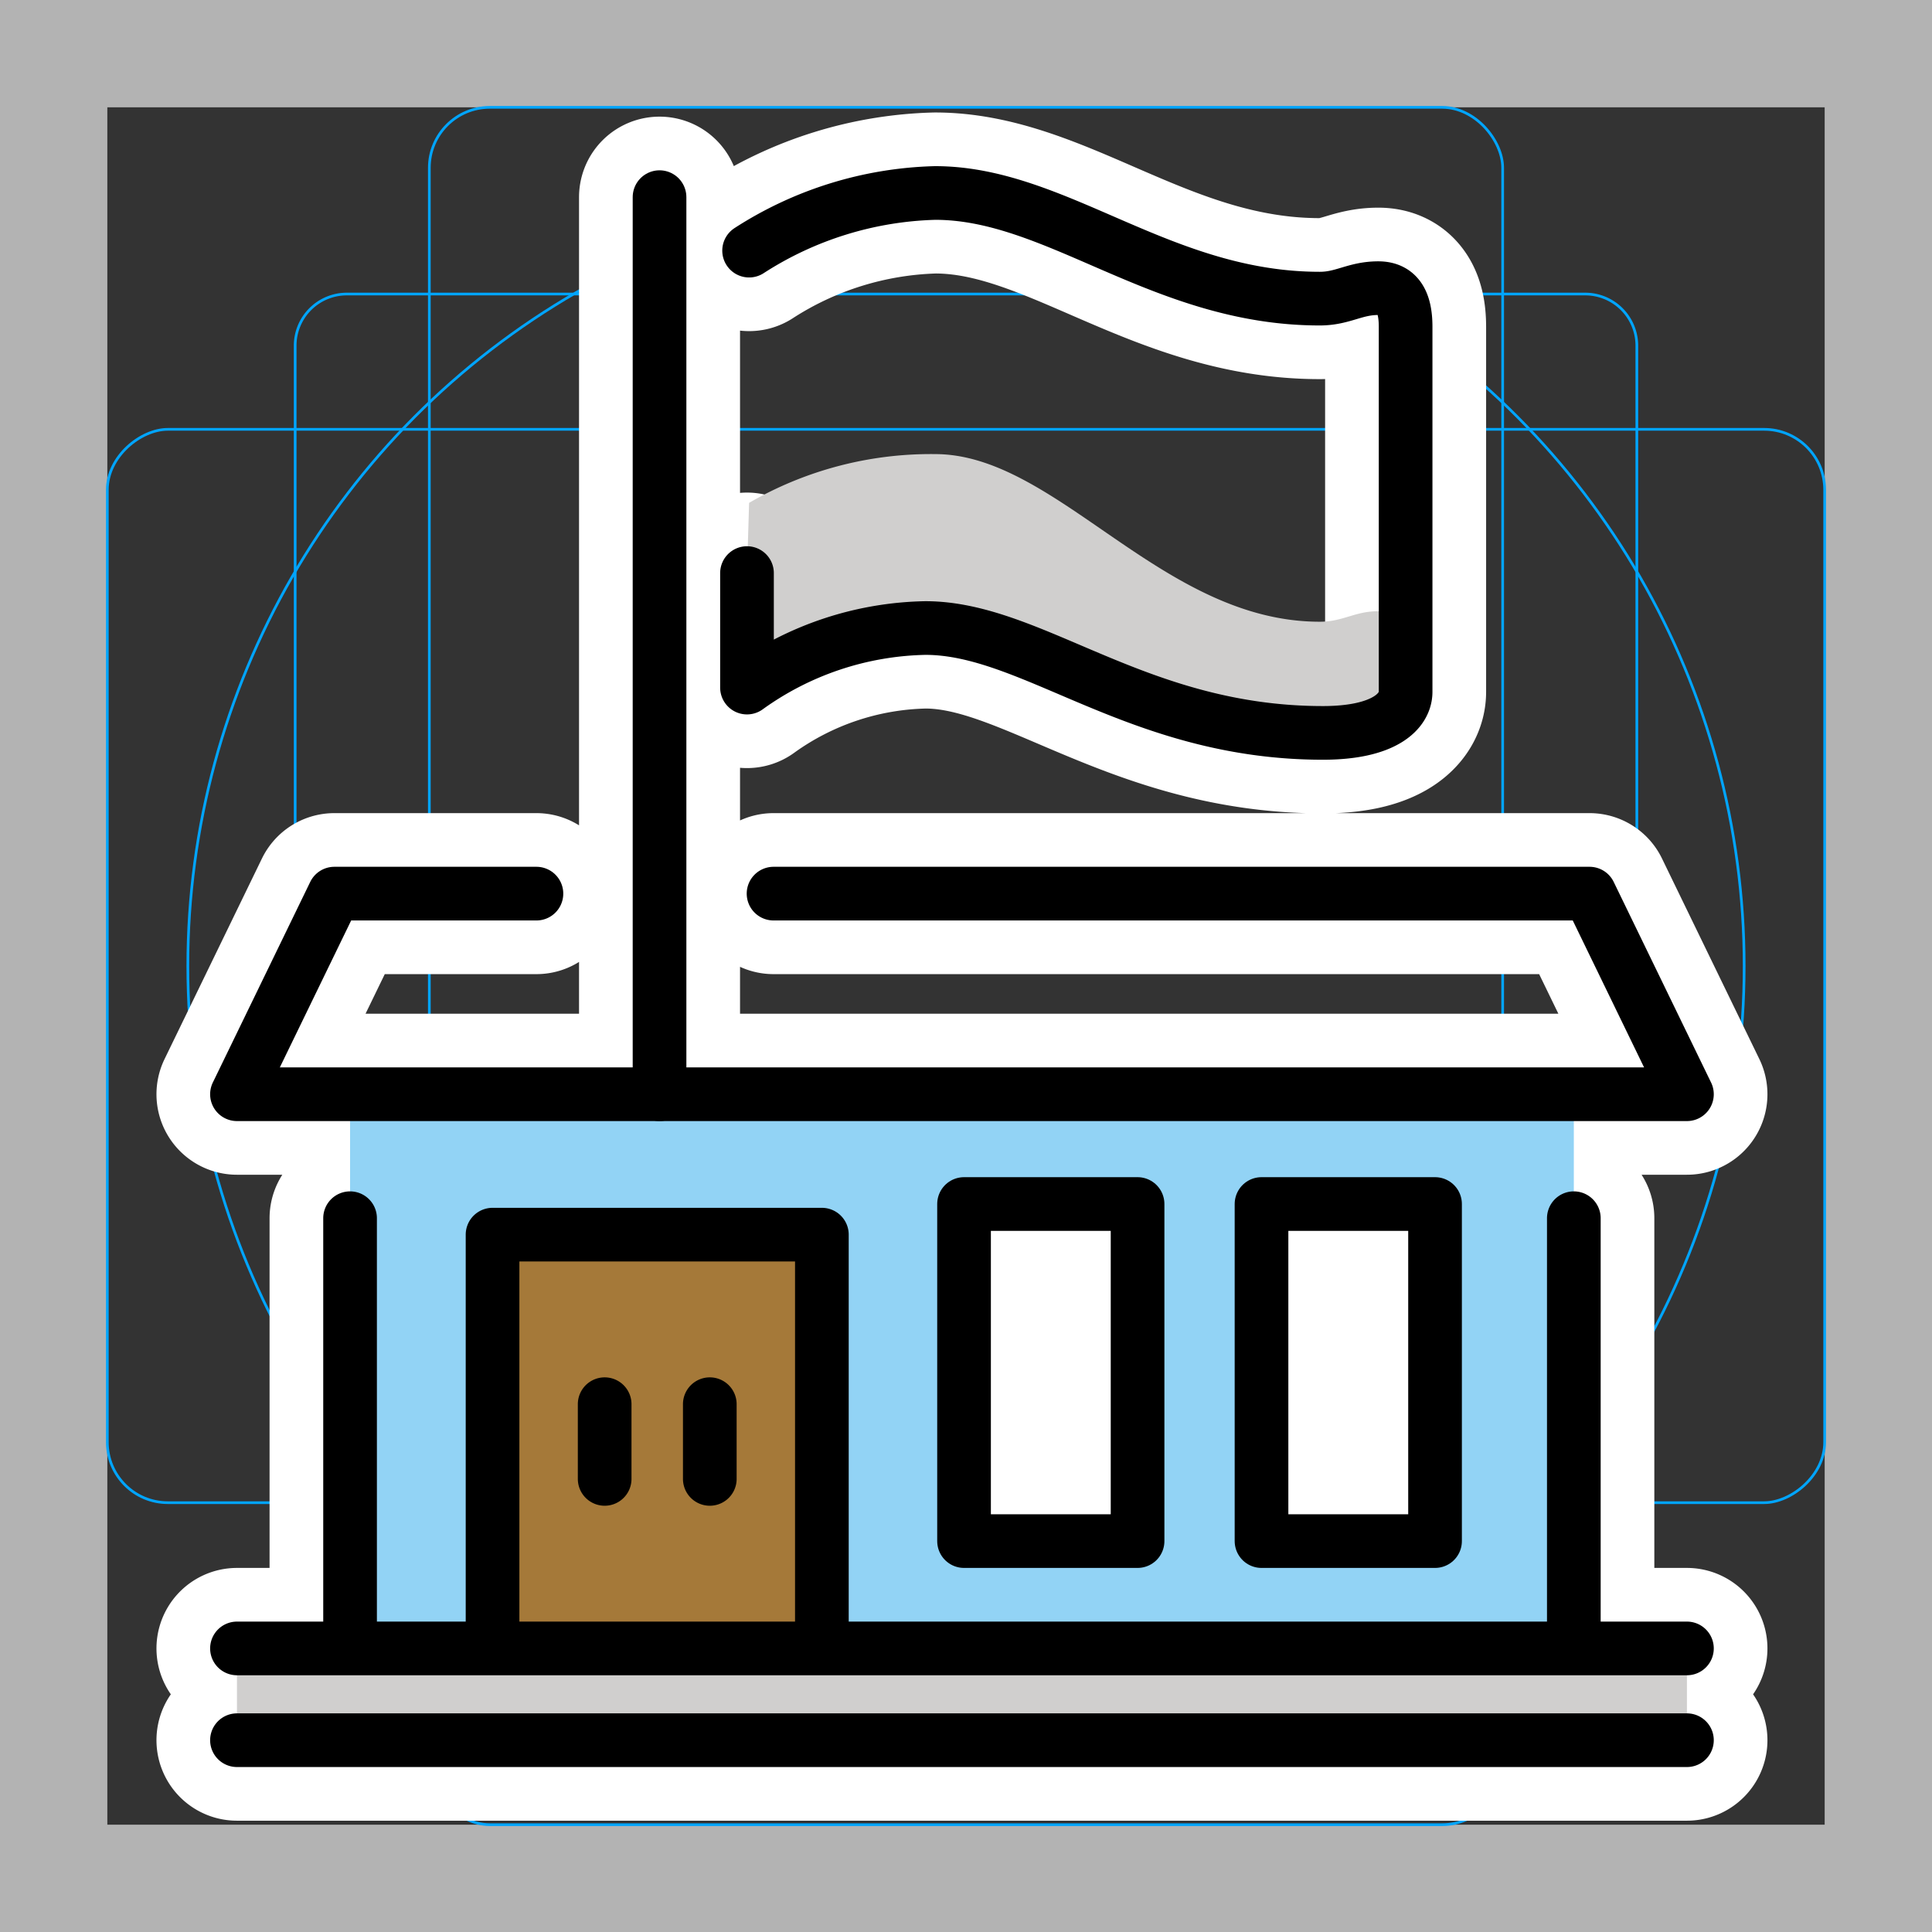 <svg viewBox="0 0 72 72" xmlns="http://www.w3.org/2000/svg">
  <rect x="0" y="0" width="72" height="72" fill="#333333" stroke="none"/>
  <path fill="#b3b3b3" d="M68 4v64H4V4h64m4-4H0v72h72V0z"/>
  <path fill="none" stroke="#00a5ff" stroke-miterlimit="10" stroke-width="0.1" d="M12.923 10.958h46.154A1.923 1.923 0 0161 12.881v46.154a1.923 1.923 0 01-1.923 1.923H12.923A1.923 1.923 0 0111 59.035V12.881a1.923 1.923 0 011.923-1.923z"/>
  <rect x="16" y="4" rx="2.254" ry="2.254" width="40" height="64" fill="none" stroke="#00a5ff" stroke-miterlimit="10" stroke-width="0.1"/>
  <rect x="16" y="4" rx="2.254" ry="2.254" width="40" height="64" transform="rotate(90 36 36)" fill="none" stroke="#00a5ff" stroke-miterlimit="10" stroke-width="0.1"/>
  <circle cx="36" cy="36" r="29" fill="none" stroke="#00a5ff" stroke-miterlimit="10" stroke-width="0.1"/>
  <path fill="none" stroke="#fff" stroke-linecap="round" stroke-linejoin="round" stroke-miterlimit="10" stroke-width="6" d="M13.046 61.432V45.399M8.831 64.852h54.036m0-3.42H8.831m11.16-28.129h-7.53l-3.63 7.476h54.036l-3.629-7.476h-30.41m29.824 28.129V45.399m-32.2 9.715V52.33m-3.918 2.784V52.33m-4.178-6.318h12.273v15.42H18.356zM27.917 9.34a13.416 13.416 0 016.933-2.148c4.542 0 8.438 3.937 14.334 3.937.869 0 1.304-.39 2.181-.39.728 0 1.018.52 1.018 1.438v13.605c0 .717-.783 1.531-3.081 1.531-6.91 0-10.806-3.908-14.815-3.908a11.739 11.739 0 00-6.649 2.219v-4.267m-3.259-14.01v33.432m11.348 4.091h6.467v12.562h-6.467zm11.086 0h6.467v12.562h-6.467z"/>
  <path fill="#92d3f5" d="M13.046 40.779h45.606v20.653H13.046z"/>
  <path fill="#a57939" d="M18.355 46.012h12.273v15.42H18.355z"/>
  <path fill="#fff" d="M35.927 44.87h6.467v12.562h-6.467zm11.086 0h6.467v12.562h-6.467z"/>
  <path fill="#d0cfce" d="M27.917 18.74a13.522 13.522 0 016.933-1.817c4.542 0 8.438 6.247 14.334 6.247.869 0 1.304-.392 2.181-.392.728 0 1.018.52 1.018 1.439v1.565c0 .717-.783 1.531-3.081 1.531-6.91 0-10.806-3.908-14.815-3.908a11.739 11.739 0 00-6.649 2.219v-4.267zM8.831 61.432h54.036v3.419H8.831z"/>
  <g fill="none" stroke="#000" stroke-linecap="round" stroke-width="2">
    <path stroke-linejoin="round" d="M13.046 61.432V45.399M8.831 64.852h54.036m0-3.42H8.831m11.16-28.129h-7.53l-3.63 7.476h54.036l-3.629-7.476h-30.41m29.824 28.129V45.399m-32.2 9.715V52.33m-3.918 2.784V52.33m-4.178-6.318h12.273v15.42H18.356zM27.917 9.34a13.416 13.416 0 016.933-2.148c4.542 0 8.438 3.937 14.334 3.937.869 0 1.304-.39 2.181-.39.728 0 1.018.52 1.018 1.438v13.605c0 .717-.783 1.531-3.081 1.531-6.91 0-10.806-3.908-14.815-3.908a11.739 11.739 0 00-6.649 2.219v-4.267"/>
    <path stroke-miterlimit="10" d="M24.579 7.347v33.432"/>
    <path stroke-linejoin="round" d="M35.927 44.87h6.467v12.562h-6.467zm11.086 0h6.467v12.562h-6.467z"/>
  </g>
</svg>
